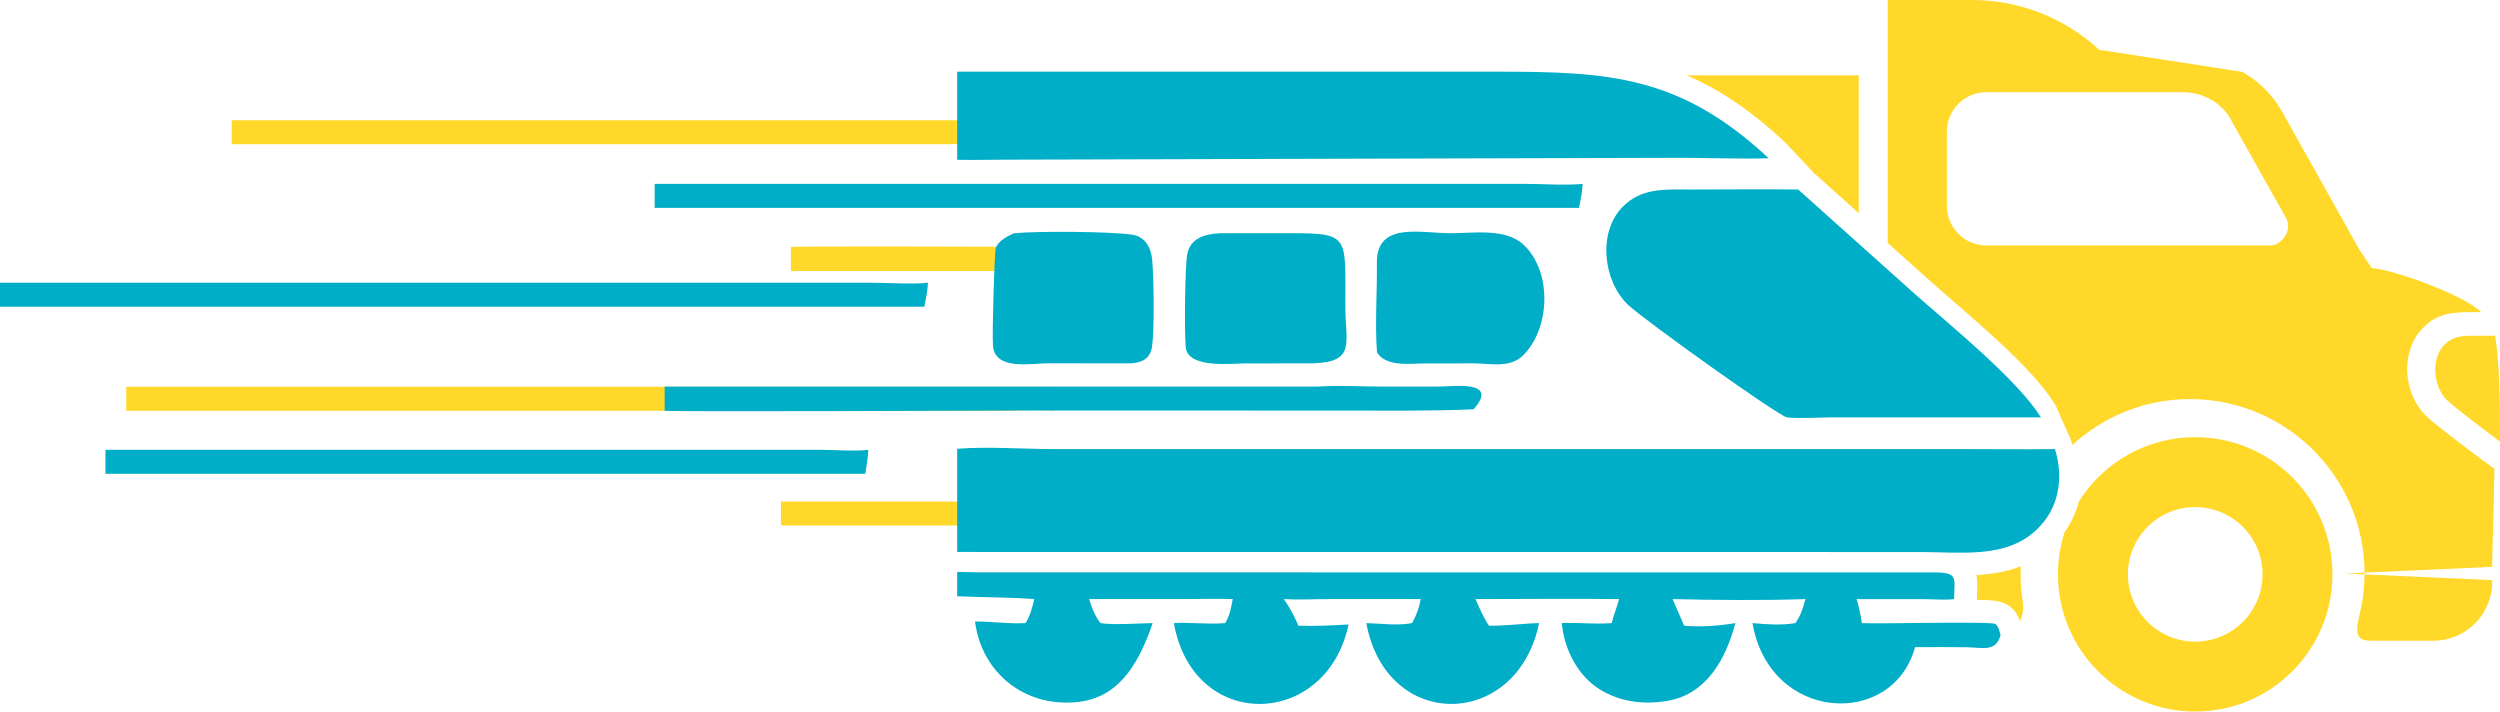 <svg width="130" height="37" viewBox="0 0 130 37" fill="none" xmlns="http://www.w3.org/2000/svg">
    <path d="M114.149 22.733C111.595 22.733 109.355 24.073 108.094 26.09C107.949 26.651 107.706 27.187 107.359 27.668C107.135 28.36 107.014 29.098 107.014 29.864C107.014 33.804 110.208 37 114.149 37C118.095 37 121.288 33.804 121.288 29.864C121.288 25.925 118.095 22.733 114.149 22.733ZM114.149 33.365C112.219 33.365 110.651 31.797 110.651 29.864C110.651 27.936 112.219 26.368 114.149 26.368C116.082 26.368 117.652 27.936 117.652 29.864C117.652 31.797 116.082 33.365 114.149 33.365Z" fill="#FFD829"/>
    <path d="M105.043 32.3C105.183 31.994 105.239 31.642 105.182 31.28C105.087 30.686 105.05 30.071 105.08 29.445C105.061 29.452 105.042 29.459 105.023 29.467C104.288 29.747 103.535 29.863 102.773 29.904C102.858 30.309 102.804 30.732 102.798 31.169L102.798 31.199C103.339 31.197 104.053 31.191 104.462 31.496C104.778 31.731 104.929 31.991 105.043 32.3Z" fill="#FFD829"/>
    <path d="M129.022 16.231C128.089 15.301 124.233 13.949 123.335 13.949L122.685 12.976L118.666 5.803C118.172 4.922 117.447 4.211 116.593 3.736L109.154 2.588C107.359 0.927 105.005 0 102.55 0H98.161V3.044V12.636L100.131 14.4C101.219 15.374 102.339 16.308 103.42 17.291C104.586 18.351 106.025 19.697 106.86 21.032L106.905 21.105L107.693 22.889L107.711 22.949C107.731 23.009 107.749 23.071 107.767 23.132C109.292 21.742 111.285 20.861 113.45 20.762C118.652 20.522 122.957 24.669 122.957 29.826C122.957 30.31 122.916 30.786 122.842 31.252C122.671 32.34 122.161 33.318 123.263 33.318H126.529C128.223 33.318 129.594 31.948 129.594 30.26V30.167L121.933 29.822L129.594 29.475C129.594 28.697 129.674 26.642 129.71 24.378C129.245 24.045 128.787 23.702 128.331 23.357C127.876 23.012 127.423 22.665 126.976 22.311C126.693 22.087 126.353 21.829 126.101 21.573C124.978 20.43 124.819 18.31 125.937 17.11C126.733 16.254 127.574 16.232 128.644 16.231C128.77 16.231 128.896 16.231 129.022 16.231ZM101.237 10.711V6.845C101.237 5.716 102.16 4.793 103.29 4.793H103.865H113.487C114.507 4.793 115.486 5.3 115.989 6.19C115.989 6.2 115.993 6.204 115.993 6.208L118.896 11.375C118.949 11.498 118.979 11.635 118.979 11.779C118.979 12.288 118.506 12.745 118.089 12.764C117.861 12.764 117.633 12.764 117.405 12.764H103.865H103.29C102.16 12.764 101.237 11.84 101.237 10.711Z" fill="#FFD829"/>
    <path d="M96.655 11.085V3.916H87.703C89.379 4.633 91.016 5.719 92.782 7.363L92.81 7.389L94.335 9.006L96.655 11.085Z" fill="#FFD829"/>
    <path d="M128.918 17.459C129.195 17.459 129.471 17.458 129.748 17.456C129.958 18.714 130.009 20.832 129.999 22.964C128.857 22.116 127.467 21.038 127.22 20.786C126.545 20.099 126.392 18.696 127.078 17.959C127.599 17.399 128.237 17.459 128.918 17.459Z" fill="#FFD829"/>
    <path d="M41.126 14.097H55.612V12.839C50.401 12.821 41.851 12.796 41.126 12.84V14.097Z" fill="#FFD829"/>
    <path d="M40.608 27.327H55.612V26.081H40.608V27.327Z" fill="#FFD829"/>
    <path d="M6.564 21.362L51.818 21.362C52.72 21.363 53.97 21.273 54.818 21.362C54.798 20.94 54.711 20.528 54.63 20.115H6.564V21.362Z" fill="#FFD829"/>
    <path d="M12.048 7.5L49.248 7.5C49.989 7.501 51.017 7.411 51.714 7.5C51.698 7.078 51.625 6.666 51.559 6.253H12.048V7.5Z" fill="#FFD829"/>
    <path d="M34.562 20.104H68.462C69.642 20.026 70.864 20.104 72.048 20.104L74.776 20.103C75.585 20.102 77.985 19.747 76.626 21.283C74.46 21.381 72.089 21.35 69.918 21.35L52.987 21.348C51.966 21.349 35.578 21.421 34.562 21.361V20.104Z" fill="#00AEC7"/>
    <path d="M34.044 9.562L79.299 9.561C80.2 9.56 81.45 9.651 82.298 9.562C82.279 9.984 82.191 10.395 82.111 10.809H34.044V9.562Z" fill="#00AEC7"/>
    <path d="M0 14.703L45.254 14.702C46.156 14.701 47.406 14.792 48.255 14.703C48.235 15.125 48.147 15.536 48.067 15.95H0V14.703Z" fill="#00AEC7"/>
    <path d="M5.484 23.391L42.684 23.391C43.425 23.39 44.452 23.48 45.15 23.391C45.134 23.813 45.062 24.225 44.995 24.638H5.484V23.391Z" fill="#00AEC7"/>
    <path d="M63.45 12.127L66.451 12.125C70.263 12.125 69.948 12.035 69.958 15.97C69.963 17.86 70.514 18.826 68.259 18.894L64.817 18.896C64.06 18.897 61.751 19.183 61.656 18.047C61.584 17.191 61.619 13.843 61.737 13.215C61.896 12.367 62.693 12.164 63.45 12.127Z" fill="#00AEC7"/>
    <path d="M52.736 12.127C54.029 12.009 57.73 12.036 58.882 12.205C59.556 12.304 59.865 12.895 59.917 13.534C59.995 14.489 60.038 17.082 59.908 18.017C59.822 18.636 59.409 18.855 58.808 18.894L54.529 18.89C53.666 18.89 51.729 19.288 51.635 17.98C51.585 17.281 51.712 13.061 51.783 12.883C51.932 12.513 52.387 12.276 52.736 12.127Z" fill="#00AEC7"/>
    <path d="M75.405 12.127C76.636 12.134 78.299 11.837 79.251 12.75C80.713 14.152 80.616 17.067 79.212 18.47C78.518 19.164 77.515 18.898 76.626 18.894L74.121 18.898C73.352 18.898 72.087 19.098 71.605 18.327C71.491 16.925 71.615 15.117 71.598 13.668C71.574 11.519 73.847 12.122 75.405 12.127Z" fill="#00AEC7"/>
    <path d="M87.89 9.855C89.761 9.856 91.636 9.83 93.507 9.855L99.615 15.325C101.45 16.946 104.904 19.744 106.13 21.703H101.613L95.232 21.703C94.719 21.704 93.329 21.781 92.912 21.698C92.44 21.604 85.444 16.605 84.649 15.842C83.363 14.607 83.07 12.082 84.379 10.755C85.373 9.748 86.59 9.856 87.89 9.855Z" fill="#00AEC7"/>
    <path d="M49.773 29.74C50.154 29.742 50.538 29.761 50.917 29.762L100.603 29.765C101.841 29.775 101.629 30.05 101.613 31.153C101.129 31.216 100.569 31.156 100.076 31.156L96.546 31.153C96.666 31.56 96.755 31.981 96.816 32.401C97.644 32.453 103.557 32.298 103.755 32.446C103.929 32.575 103.972 32.825 104.031 33.022C103.781 33.943 103.073 33.658 102.194 33.655C101.324 33.651 100.454 33.642 99.584 33.653C98.42 37.896 92.016 37.566 91.13 32.401C91.859 32.468 92.637 32.525 93.36 32.401C93.635 32.01 93.763 31.612 93.882 31.153C91.687 31.227 89.174 31.205 86.975 31.153L87.574 32.534C88.354 32.624 89.464 32.536 90.24 32.401C89.757 34.221 88.77 36.084 86.731 36.44C85.414 36.671 84.094 36.487 82.991 35.717C81.94 34.956 81.333 33.672 81.213 32.401C82.079 32.36 82.942 32.474 83.807 32.401C83.909 31.981 84.085 31.576 84.192 31.153C81.704 31.124 79.212 31.153 76.725 31.153C76.935 31.62 77.135 32.11 77.425 32.534C78.288 32.555 79.166 32.422 80.032 32.401C78.898 37.942 72.09 38.067 71.049 32.401C71.843 32.421 72.641 32.548 73.427 32.401C73.665 31.972 73.787 31.639 73.879 31.153L69.06 31.153C68.297 31.154 67.524 31.198 66.762 31.153C67.057 31.58 67.317 32.055 67.516 32.534C68.389 32.571 69.251 32.52 70.124 32.474C68.993 37.875 62.059 38.112 61.04 32.401C61.931 32.352 62.818 32.477 63.708 32.401C63.951 32.017 64.018 31.59 64.101 31.153C63.269 31.124 62.425 31.151 61.592 31.152L56.635 31.153C56.771 31.588 56.936 32.045 57.228 32.401C57.882 32.515 59.218 32.41 59.94 32.401C59.297 34.248 58.351 36.194 56.166 36.488C53.422 36.856 51.055 35.081 50.701 32.319C51.579 32.313 52.447 32.45 53.329 32.401C53.569 32.012 53.681 31.594 53.783 31.153C52.508 31.053 51.126 31.067 49.773 31.005V29.74Z" fill="#00AEC7"/>
    <path d="M49.773 23.339L49.878 23.331C51.281 23.214 53.342 23.353 54.808 23.353L102.376 23.352C103.869 23.352 105.364 23.373 106.857 23.352C107.241 24.553 107.147 25.948 106.39 26.987C104.821 29.138 102.217 28.706 99.878 28.706L50.715 28.703C50.407 28.703 50.089 28.693 49.773 28.701V23.339Z" fill="#00AEC7"/>
    <path d="M49.773 3.728L77.836 3.727C83.681 3.727 87.357 3.93 91.974 8.23C90.203 8.279 88.419 8.19 86.645 8.207L52.323 8.303C51.473 8.304 50.623 8.328 49.773 8.309V3.728Z" fill="#00AEC7"/>
</svg>